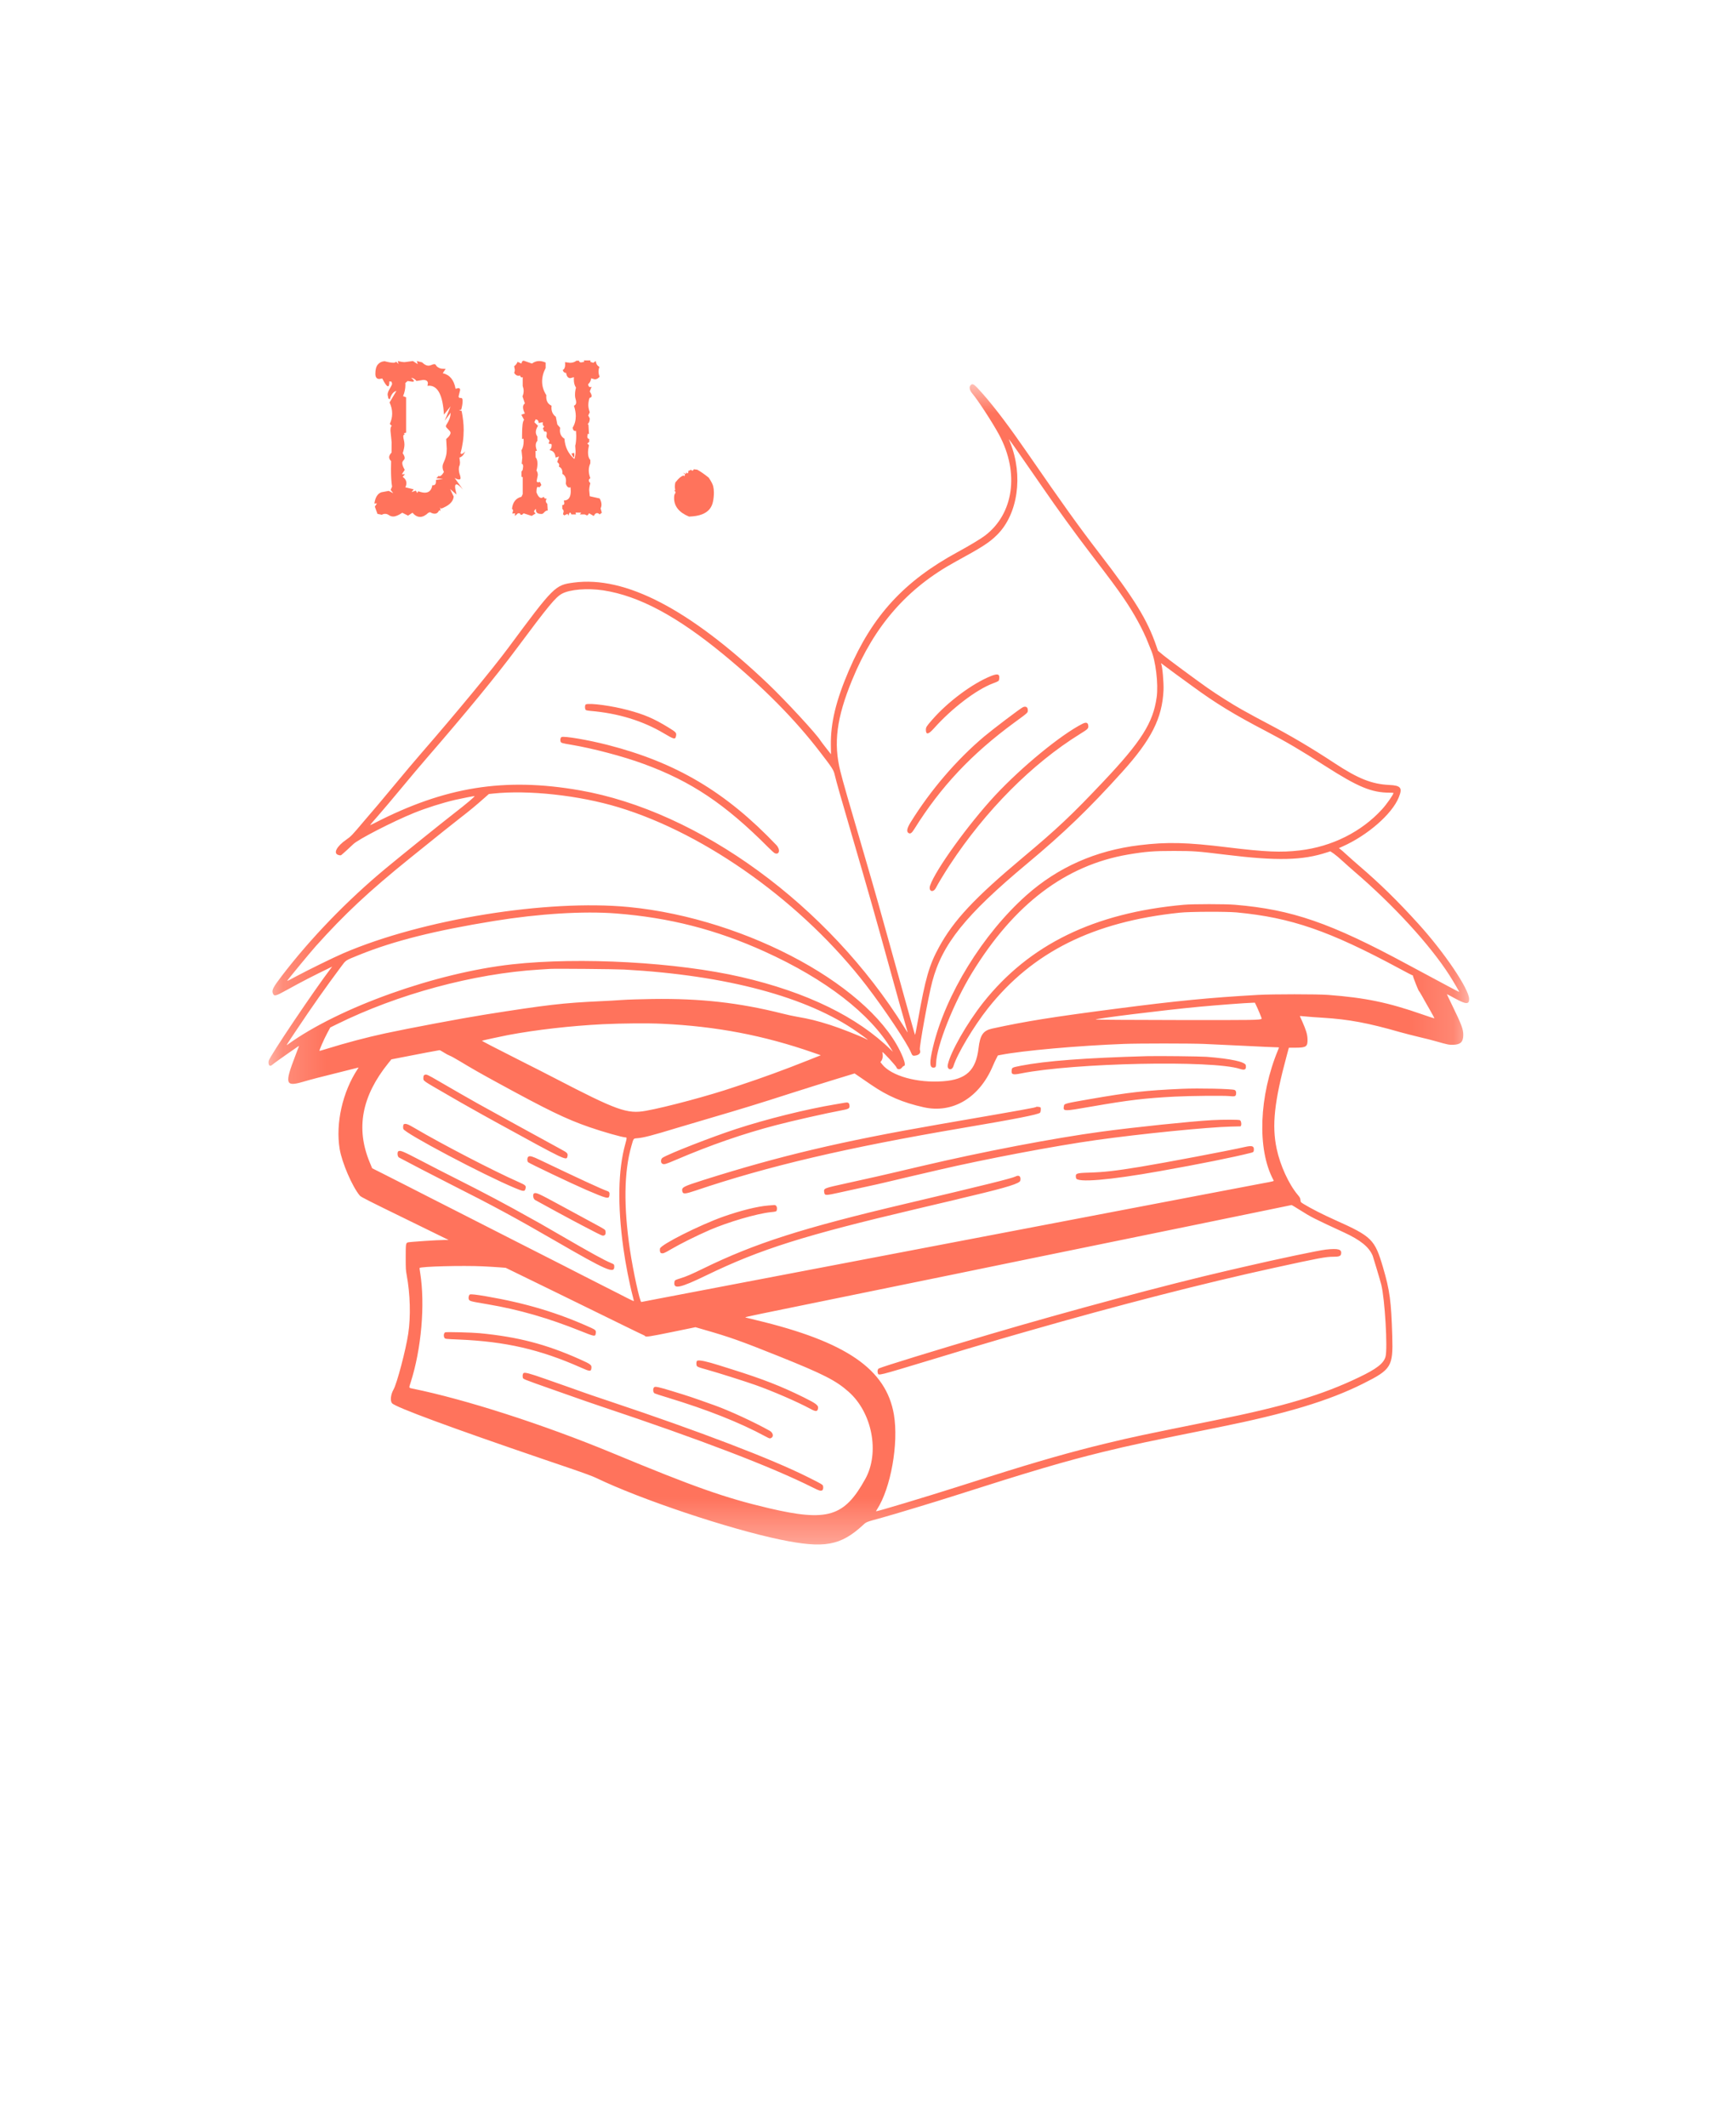 <svg width="40" height="49" viewBox="0 0 40 49" fill="none" xmlns="http://www.w3.org/2000/svg">
<mask id="mask0_138_327" style="mask-type:luminance" maskUnits="userSpaceOnUse" x="6" y="8" width="28" height="28">
<path d="M6.187 8.823H33.857V35.672H6.187V8.823Z" fill="white"/>
</mask>
<g mask="url(#mask0_138_327)">
<path fill-rule="evenodd" clip-rule="evenodd" d="M22.37 8.866C22.324 8.906 22.337 8.986 22.399 9.059C22.526 9.206 22.877 9.745 23.024 10.02C23.49 10.892 23.357 11.833 22.697 12.336C22.603 12.408 22.337 12.568 22.065 12.716C20.832 13.386 20.102 14.18 19.559 15.444C19.263 16.132 19.138 16.649 19.144 17.157L19.147 17.373L19.034 17.229C18.972 17.149 18.915 17.075 18.909 17.064C18.827 16.921 18.088 16.122 17.69 15.744C15.885 14.029 14.406 13.26 13.219 13.419C12.789 13.476 12.765 13.5 11.706 14.929C11.354 15.403 10.505 16.431 9.709 17.347C9.572 17.504 9.308 17.817 9.122 18.042C8.935 18.267 8.75 18.488 8.711 18.534C8.671 18.579 8.531 18.744 8.399 18.899C8.107 19.245 8.089 19.264 7.979 19.34C7.755 19.495 7.672 19.657 7.797 19.693C7.832 19.704 7.85 19.704 7.863 19.695C7.882 19.683 8.095 19.489 8.139 19.445C8.243 19.338 9.05 18.923 9.533 18.727C9.815 18.612 10.188 18.494 10.486 18.424C10.643 18.388 10.92 18.334 10.934 18.337C10.951 18.342 10.74 18.52 10.468 18.73C10.192 18.943 9.245 19.706 8.882 20.007C7.995 20.744 7.156 21.612 6.49 22.482C6.297 22.734 6.261 22.803 6.284 22.872C6.313 22.956 6.342 22.95 6.61 22.802C6.946 22.615 7.226 22.471 7.608 22.287L7.654 22.265L7.625 22.302C7.244 22.801 6.203 24.347 6.19 24.436C6.175 24.528 6.213 24.577 6.265 24.532C6.305 24.498 6.504 24.354 6.664 24.244C6.746 24.187 6.83 24.129 6.852 24.114C6.873 24.099 6.89 24.09 6.89 24.092C6.89 24.094 6.85 24.2 6.801 24.327C6.557 24.96 6.577 25.034 6.967 24.922C7.229 24.847 7.222 24.848 8.14 24.619L8.264 24.588L8.241 24.623C7.892 25.152 7.73 25.874 7.826 26.463C7.879 26.782 8.119 27.338 8.293 27.542C8.316 27.57 8.522 27.674 9.33 28.068L10.337 28.561H10.238C10.078 28.561 9.427 28.605 9.395 28.617C9.35 28.635 9.348 28.655 9.348 28.966C9.348 29.225 9.35 29.257 9.37 29.365C9.452 29.806 9.467 30.32 9.406 30.721C9.351 31.091 9.146 31.868 9.067 32.006C9.002 32.12 8.987 32.267 9.033 32.321C9.11 32.411 10.378 32.88 12.542 33.618C12.616 33.644 12.889 33.736 13.147 33.824C13.446 33.926 13.661 34.005 13.739 34.043C14.763 34.537 16.791 35.216 17.981 35.463C18.992 35.672 19.365 35.606 19.889 35.124C19.965 35.053 19.95 35.059 20.334 34.954C20.572 34.889 21.554 34.592 21.934 34.47C23.779 33.88 24.517 33.663 25.422 33.441C26.068 33.284 26.427 33.207 28.06 32.879C29.642 32.56 30.614 32.267 31.411 31.868C32.058 31.545 32.1 31.476 32.08 30.784C32.056 29.97 32.023 29.723 31.867 29.193C31.677 28.547 31.611 28.481 30.766 28.103C30.474 27.972 30.207 27.836 30.037 27.732C29.969 27.69 29.969 27.69 29.964 27.64C29.96 27.596 29.952 27.581 29.901 27.52C29.695 27.275 29.496 26.841 29.416 26.459C29.302 25.922 29.362 25.369 29.647 24.318L29.697 24.133L29.856 24.132C30.101 24.131 30.133 24.107 30.127 23.928C30.123 23.824 30.094 23.727 30.007 23.531L29.95 23.404L29.983 23.404C30.001 23.405 30.059 23.409 30.111 23.415C30.163 23.421 30.33 23.433 30.481 23.442C31.078 23.479 31.523 23.562 32.261 23.774C32.357 23.801 32.552 23.851 32.694 23.885C32.837 23.918 33.014 23.963 33.088 23.985C33.361 24.063 33.389 24.068 33.49 24.065C33.656 24.058 33.715 23.999 33.716 23.837C33.716 23.705 33.675 23.595 33.455 23.145C33.39 23.012 33.338 22.901 33.339 22.9C33.341 22.898 33.425 22.942 33.527 22.998C33.781 23.136 33.852 23.139 33.851 23.01C33.85 22.781 33.278 21.935 32.681 21.278C32.193 20.741 31.799 20.355 31.304 19.931C31.227 19.865 31.105 19.757 31.033 19.691C30.962 19.625 30.89 19.563 30.875 19.553L30.848 19.536L30.929 19.5C31.512 19.241 32.074 18.751 32.23 18.366C32.319 18.145 32.279 18.093 32.008 18.08C31.609 18.061 31.294 17.936 30.753 17.58C30.218 17.228 29.749 16.95 29.189 16.656C29.016 16.566 28.879 16.491 28.615 16.345C28.398 16.224 28.035 15.994 27.812 15.837C27.523 15.633 26.919 15.186 26.812 15.098L26.681 14.989L26.646 14.887C26.437 14.275 26.143 13.798 25.317 12.726C24.852 12.121 24.48 11.602 23.701 10.473C23.267 9.843 22.941 9.41 22.657 9.085C22.447 8.847 22.419 8.825 22.37 8.866ZM23.47 10.429C23.547 10.541 23.693 10.751 23.795 10.897C23.897 11.043 24.013 11.21 24.052 11.268C24.354 11.707 24.785 12.302 25.1 12.713C25.597 13.363 25.726 13.536 25.889 13.775C26.125 14.118 26.341 14.512 26.457 14.813C26.485 14.882 26.512 14.953 26.52 14.969C26.628 15.211 26.694 15.756 26.651 16.063C26.569 16.648 26.298 17.076 25.426 17.999C24.693 18.775 24.365 19.084 23.56 19.758C22.453 20.685 21.974 21.197 21.635 21.818C21.41 22.228 21.321 22.54 21.152 23.495C21.118 23.687 21.087 23.842 21.084 23.837C21.081 23.833 21.053 23.739 21.023 23.63C20.992 23.521 20.904 23.206 20.827 22.929C20.749 22.653 20.617 22.178 20.534 21.874C20.347 21.195 20.137 20.45 19.991 19.953C19.522 18.351 19.422 18.003 19.362 17.761C19.201 17.116 19.276 16.535 19.634 15.663C20.147 14.41 20.906 13.543 22.02 12.936C22.641 12.597 22.799 12.495 22.978 12.316C23.454 11.841 23.58 10.955 23.279 10.202L23.243 10.114L23.287 10.17C23.31 10.2 23.393 10.317 23.47 10.429ZM13.902 13.598C14.725 13.725 15.604 14.195 16.684 15.086C17.597 15.84 18.317 16.568 18.899 17.327C19.175 17.685 19.207 17.735 19.232 17.842C19.267 17.993 19.377 18.381 19.61 19.174C20.02 20.578 20.174 21.12 20.493 22.278C20.653 22.861 20.816 23.44 20.88 23.658C20.903 23.734 20.916 23.788 20.91 23.779C20.904 23.77 20.873 23.72 20.841 23.669C19.083 20.852 16.113 18.684 13.355 18.203C11.625 17.902 10.259 18.12 8.63 18.958C8.576 18.986 8.53 19.007 8.528 19.005C8.526 19.002 8.607 18.907 8.708 18.793C8.809 18.678 9.05 18.393 9.244 18.159C9.437 17.925 9.708 17.604 9.845 17.447C10.73 16.426 11.443 15.559 11.891 14.956C12.639 13.952 12.8 13.756 12.947 13.676C13.129 13.576 13.535 13.543 13.902 13.598ZM26.811 15.319C26.84 15.342 26.965 15.435 27.089 15.525C27.213 15.615 27.385 15.74 27.471 15.803C28.01 16.198 28.429 16.454 29.167 16.839C29.637 17.085 29.958 17.273 30.525 17.637C31.292 18.129 31.604 18.258 32.023 18.258C32.069 18.258 32.108 18.261 32.108 18.264C32.108 18.3 31.952 18.523 31.845 18.64C31.37 19.161 30.69 19.501 29.948 19.588C29.518 19.639 29.154 19.623 28.286 19.517C27.341 19.401 26.892 19.39 26.253 19.468C25.247 19.59 24.376 19.976 23.651 20.62C22.645 21.514 21.783 22.914 21.497 24.119C21.415 24.462 21.417 24.591 21.505 24.591C21.557 24.591 21.567 24.577 21.569 24.493C21.579 24.091 21.977 23.093 22.4 22.403C23.37 20.824 24.551 19.93 25.991 19.683C26.392 19.615 26.587 19.599 27.052 19.6C27.515 19.601 27.579 19.606 28.25 19.688C29.427 19.832 30.011 19.819 30.574 19.634L30.653 19.609L30.732 19.662C30.774 19.691 30.865 19.767 30.932 19.83C31 19.892 31.118 19.998 31.195 20.064C32.103 20.841 32.944 21.757 33.395 22.46C33.498 22.622 33.627 22.842 33.622 22.848C33.621 22.85 33.51 22.793 33.376 22.721C33.242 22.649 33.06 22.552 32.971 22.504C32.881 22.457 32.635 22.325 32.424 22.211C30.657 21.257 29.769 20.95 28.457 20.84C28.239 20.821 27.482 20.821 27.278 20.84C25.212 21.025 23.714 21.756 22.653 23.095C22.278 23.57 21.897 24.237 21.839 24.523C21.814 24.642 21.934 24.672 21.97 24.554C22.053 24.28 22.437 23.637 22.766 23.222C23.793 21.927 25.193 21.23 27.183 21.022C27.417 20.997 28.258 20.994 28.494 21.016C29.752 21.135 30.632 21.44 32.256 22.315C32.408 22.398 32.539 22.465 32.547 22.465C32.554 22.465 32.559 22.474 32.559 22.484C32.559 22.51 32.684 22.823 32.695 22.828C32.701 22.83 32.732 22.883 32.767 22.944C32.8 23.006 32.88 23.145 32.943 23.255C33.006 23.364 33.054 23.454 33.05 23.456C33.046 23.458 32.92 23.417 32.772 23.365C31.984 23.09 31.459 22.981 30.603 22.916C30.364 22.897 29.309 22.897 28.986 22.916C27.874 22.979 27.122 23.052 25.729 23.233C24.229 23.428 23.642 23.522 22.86 23.692C22.654 23.737 22.583 23.839 22.547 24.144C22.487 24.655 22.261 24.866 21.731 24.905C21.137 24.95 20.54 24.784 20.326 24.515L20.286 24.464L20.305 24.439C20.334 24.401 20.348 24.331 20.337 24.277C20.332 24.253 20.329 24.232 20.332 24.232C20.353 24.232 20.647 24.553 20.655 24.584C20.669 24.639 20.742 24.643 20.781 24.591C20.797 24.57 20.817 24.553 20.825 24.553C20.861 24.553 20.855 24.481 20.807 24.361C20.169 22.768 17.238 21.159 14.489 20.892C12.604 20.71 9.728 21.175 7.911 21.957C7.69 22.052 7.101 22.34 6.824 22.489C6.711 22.551 6.617 22.598 6.615 22.596C6.609 22.589 7.137 21.95 7.274 21.796C7.939 21.054 8.503 20.527 9.452 19.762C10.177 19.177 10.386 19.01 10.607 18.838C10.843 18.655 10.951 18.565 11.171 18.371L11.264 18.289L11.356 18.279C12.172 18.191 13.339 18.318 14.253 18.595C16.285 19.211 18.512 20.813 19.965 22.704C20.387 23.254 20.913 24.042 20.992 24.246C21.021 24.318 21.036 24.327 21.11 24.31C21.189 24.292 21.221 24.242 21.195 24.181C21.175 24.135 21.389 22.959 21.479 22.616C21.708 21.746 22.245 21.078 23.662 19.896C24.517 19.183 25.087 18.634 25.855 17.783C26.53 17.036 26.779 16.543 26.809 15.899C26.817 15.724 26.783 15.344 26.754 15.287C26.744 15.268 26.759 15.276 26.811 15.319ZM22.827 15.574C22.401 15.747 21.843 16.162 21.484 16.573C21.344 16.733 21.333 16.751 21.334 16.813C21.335 16.93 21.394 16.918 21.519 16.777C21.929 16.317 22.492 15.887 22.878 15.741C23.012 15.69 23.016 15.687 23.022 15.646C23.041 15.524 22.993 15.507 22.827 15.574ZM13.502 16.223C13.472 16.232 13.472 16.337 13.502 16.357C13.511 16.362 13.558 16.371 13.608 16.375C14.24 16.428 14.81 16.602 15.296 16.891C15.531 17.031 15.56 17.038 15.576 16.955C15.592 16.878 15.581 16.866 15.391 16.75C15.064 16.55 14.848 16.457 14.466 16.355C14.11 16.259 13.604 16.189 13.502 16.223ZM23.57 16.289C23.513 16.314 22.877 16.796 22.675 16.966C22.044 17.497 21.439 18.202 20.983 18.939C20.898 19.076 20.882 19.154 20.933 19.187C20.974 19.214 21.009 19.19 21.067 19.096C21.674 18.122 22.39 17.361 23.382 16.636C23.697 16.405 23.682 16.419 23.682 16.354C23.682 16.287 23.634 16.26 23.57 16.289ZM24.942 16.671C24.449 16.92 23.549 17.657 22.93 18.32C22.32 18.976 21.555 20.034 21.432 20.395C21.385 20.532 21.503 20.575 21.568 20.445C21.608 20.363 21.767 20.102 21.883 19.925C22.708 18.669 23.783 17.588 24.887 16.905C25.075 16.789 25.085 16.778 25.074 16.703C25.064 16.642 25.022 16.631 24.942 16.671ZM12.938 16.977C12.915 16.989 12.903 17.039 12.916 17.079C12.926 17.112 12.944 17.118 13.161 17.154C13.666 17.239 14.352 17.42 14.827 17.594C15.924 17.995 16.707 18.519 17.699 19.515C17.768 19.584 17.836 19.645 17.851 19.652C17.96 19.698 17.986 19.567 17.888 19.464C16.723 18.241 15.583 17.565 14.005 17.159C13.558 17.044 12.996 16.948 12.938 16.977ZM14.195 21.04C15.432 21.137 16.502 21.412 17.62 21.918C19.026 22.556 20.053 23.349 20.544 24.177L20.574 24.226L20.53 24.184C19.76 23.424 18.587 22.852 17.079 22.504C15.603 22.163 13.365 22.039 11.801 22.212C10.046 22.406 7.817 23.201 6.633 24.056C6.586 24.091 6.582 24.098 6.817 23.746C7.203 23.168 7.505 22.74 7.865 22.258C7.975 22.111 7.949 22.127 8.282 21.992C9.075 21.672 10.02 21.434 11.385 21.213C12.419 21.045 13.447 20.982 14.195 21.04ZM14.38 22.332C16.735 22.462 18.604 22.962 19.752 23.769C19.984 23.932 20.038 23.975 19.957 23.933C19.829 23.866 19.351 23.678 19.129 23.608C18.816 23.509 18.649 23.468 18.369 23.42C18.285 23.406 18.128 23.372 18.02 23.344C17.029 23.095 16.14 22.995 15.04 23.01C14.774 23.014 14.455 23.024 14.331 23.033C14.207 23.042 13.985 23.055 13.838 23.061C12.977 23.101 12.604 23.143 11.168 23.371C10.662 23.451 9.404 23.687 8.874 23.802C8.436 23.897 7.975 24.019 7.518 24.161C7.434 24.188 7.363 24.207 7.361 24.204C7.353 24.194 7.462 23.942 7.534 23.808L7.61 23.666L7.754 23.595C9.164 22.898 10.908 22.426 12.424 22.333C12.529 22.327 12.64 22.32 12.673 22.317C12.8 22.309 14.18 22.321 14.38 22.332ZM28.937 23.142C28.981 23.229 29.076 23.458 29.07 23.464C29.045 23.496 28.922 23.498 27.116 23.495C26.107 23.494 25.267 23.488 25.25 23.484C25.189 23.467 26.82 23.265 27.635 23.189C28.051 23.15 28.716 23.1 28.86 23.097L28.914 23.095L28.937 23.142ZM15.261 23.581C16.507 23.64 17.597 23.848 18.74 24.246L18.912 24.306L18.618 24.423C18.062 24.644 17.577 24.821 17.064 24.991C17.017 25.006 16.952 25.028 16.919 25.039C16.368 25.228 15.35 25.502 14.88 25.586C14.45 25.663 14.217 25.579 12.763 24.824C12.626 24.752 12.283 24.578 11.999 24.435C11.367 24.116 11.095 23.975 11.106 23.971C11.13 23.962 11.577 23.865 11.706 23.841C12.361 23.718 13.146 23.629 13.892 23.591C14.326 23.57 14.938 23.565 15.261 23.581ZM27.735 24.045C27.896 24.051 28.319 24.071 28.674 24.089C29.029 24.107 29.354 24.122 29.395 24.122C29.436 24.122 29.47 24.124 29.47 24.127C29.47 24.131 29.462 24.152 29.452 24.175C29.008 25.239 28.962 26.472 29.34 27.177C29.357 27.209 29.382 27.202 29.054 27.263C28.902 27.291 28.26 27.413 27.626 27.535C26.992 27.656 26.134 27.82 25.72 27.899C25.305 27.978 24.278 28.174 23.438 28.335C21.702 28.666 20.43 28.91 19.589 29.07C19.271 29.131 18.712 29.237 18.347 29.307C17.501 29.469 15.655 29.821 15.167 29.914C14.96 29.953 14.785 29.987 14.777 29.989C14.745 29.998 14.589 29.282 14.516 28.795C14.367 27.793 14.377 26.993 14.548 26.397C14.601 26.212 14.59 26.224 14.694 26.216C14.824 26.206 15.038 26.151 15.591 25.982C15.743 25.936 16.105 25.829 16.395 25.744C17.088 25.541 17.518 25.409 18.228 25.18C18.549 25.077 19.01 24.933 19.252 24.859L19.691 24.725L19.821 24.814C19.892 24.863 20.004 24.939 20.068 24.983C20.45 25.246 20.8 25.396 21.283 25.504C21.95 25.653 22.565 25.287 22.875 24.556C22.9 24.496 22.937 24.417 22.957 24.38L22.992 24.311L23.052 24.299C23.554 24.2 24.844 24.085 25.9 24.045C26.237 24.032 27.404 24.032 27.735 24.045ZM10.226 24.242C10.272 24.272 10.333 24.305 10.361 24.315C10.389 24.324 10.495 24.383 10.596 24.444C10.861 24.604 11.065 24.721 11.408 24.908C12.622 25.572 13.039 25.775 13.586 25.964C13.888 26.069 14.344 26.198 14.412 26.198C14.447 26.198 14.446 26.211 14.408 26.349C14.241 26.948 14.226 27.759 14.363 28.749C14.414 29.113 14.503 29.57 14.581 29.862C14.596 29.919 14.606 29.967 14.604 29.97C14.602 29.972 14.532 29.939 14.447 29.896C14.363 29.853 14.262 29.801 14.222 29.781C14.182 29.761 14.028 29.683 13.879 29.607C13.73 29.531 13.498 29.413 13.364 29.345C13.23 29.277 13.059 29.19 12.985 29.151C12.91 29.113 12.397 28.852 11.846 28.572C11.294 28.291 10.807 28.043 10.762 28.02C10.68 27.977 10.343 27.806 10.251 27.76C10.224 27.746 10.079 27.673 9.93 27.597C9.782 27.521 9.527 27.392 9.366 27.309C9.204 27.227 8.96 27.103 8.824 27.034L8.575 26.909L8.516 26.766C8.196 25.988 8.335 25.248 8.946 24.49L9.018 24.401L9.253 24.355C9.591 24.288 10.109 24.19 10.127 24.189C10.135 24.188 10.18 24.213 10.226 24.242ZM26.424 24.327C25.001 24.367 24.095 24.436 23.524 24.547C23.328 24.586 23.319 24.59 23.312 24.64C23.297 24.752 23.328 24.764 23.524 24.725C24.749 24.481 27.938 24.415 28.568 24.62C28.683 24.658 28.72 24.635 28.705 24.537C28.693 24.458 28.356 24.385 27.802 24.342C27.656 24.331 26.681 24.32 26.424 24.327ZM9.782 24.759C9.761 24.768 9.755 24.786 9.755 24.832C9.754 24.899 9.732 24.883 10.297 25.209C10.586 25.376 10.637 25.406 10.798 25.496C11.059 25.644 11.153 25.695 11.435 25.851C13.049 26.737 13.054 26.74 13.075 26.635C13.089 26.569 13.073 26.551 12.939 26.479C12.702 26.351 11.216 25.535 11.015 25.422C10.839 25.324 10.363 25.051 10.134 24.917C9.844 24.748 9.825 24.739 9.782 24.759ZM27.238 25.079C26.399 25.116 26.026 25.157 25.092 25.32C24.545 25.415 24.523 25.421 24.515 25.469C24.493 25.603 24.487 25.603 25.155 25.487C25.999 25.34 26.377 25.295 27.062 25.259C27.411 25.241 28.184 25.233 28.316 25.246C28.447 25.259 28.471 25.254 28.48 25.206C28.489 25.153 28.477 25.118 28.445 25.105C28.38 25.079 27.615 25.062 27.238 25.079ZM19.467 25.399C19.455 25.401 19.355 25.418 19.246 25.437C18.577 25.548 17.661 25.776 16.957 26.006C16.395 26.19 15.416 26.572 15.268 26.666C15.221 26.695 15.218 26.785 15.263 26.806C15.305 26.826 15.338 26.816 15.579 26.713C16.374 26.373 17.122 26.114 17.881 25.916C18.262 25.816 19.055 25.637 19.372 25.579C19.565 25.544 19.584 25.532 19.572 25.451C19.564 25.399 19.536 25.386 19.467 25.399ZM23.875 25.496C23.863 25.512 23.661 25.548 21.631 25.899C19.388 26.288 17.974 26.622 16.205 27.181C15.737 27.33 15.702 27.348 15.721 27.44C15.735 27.507 15.784 27.505 16.024 27.424C17.692 26.86 19.509 26.434 22.173 25.982C23.402 25.774 23.915 25.673 23.964 25.63C23.981 25.614 23.988 25.524 23.974 25.507C23.965 25.496 23.882 25.487 23.875 25.496ZM27.924 25.801C27.43 25.829 26.151 25.962 25.381 26.066C24.279 26.215 22.65 26.526 21.247 26.856C21.13 26.883 20.984 26.917 20.922 26.932C20.86 26.946 20.736 26.976 20.646 26.997C20.449 27.045 20.033 27.138 19.494 27.257C18.962 27.374 18.977 27.367 18.993 27.473C19.004 27.539 19.03 27.538 19.35 27.467C19.487 27.436 19.714 27.387 19.856 27.356C20.135 27.297 20.292 27.261 20.606 27.186C20.871 27.122 21.196 27.047 21.383 27.004C21.465 26.985 21.572 26.96 21.622 26.948C22.695 26.698 24.302 26.393 25.263 26.259C26.277 26.116 27.839 25.961 28.367 25.949C28.474 25.947 28.568 25.945 28.576 25.944C28.613 25.944 28.607 25.823 28.57 25.802C28.544 25.787 28.18 25.787 27.924 25.801ZM9.305 25.895C9.289 25.904 9.282 25.967 9.293 26.003C9.323 26.101 11.133 27.059 11.86 27.362C12.055 27.444 12.087 27.448 12.104 27.392C12.13 27.312 12.118 27.301 11.947 27.225C11.37 26.97 10.176 26.351 9.553 25.983C9.395 25.89 9.349 25.874 9.305 25.895ZM28.683 26.419C28.304 26.505 26.858 26.779 26.271 26.876C25.688 26.971 25.445 26.999 25.078 27.01C24.792 27.019 24.774 27.027 24.794 27.136C24.813 27.245 25.556 27.184 26.727 26.975C27.649 26.811 28.424 26.655 28.834 26.551C28.883 26.538 28.891 26.527 28.891 26.47C28.891 26.395 28.842 26.382 28.683 26.419ZM9.184 26.514C9.147 26.527 9.154 26.64 9.193 26.661C9.308 26.725 10.057 27.114 10.387 27.28C11.366 27.774 11.872 28.047 12.817 28.594C13.97 29.261 14.154 29.342 14.154 29.179C14.154 29.125 14.149 29.12 14.078 29.091C13.933 29.033 13.613 28.857 12.903 28.445C12.655 28.301 12.443 28.179 12.433 28.174C12.423 28.169 12.33 28.117 12.225 28.059C11.716 27.771 11.155 27.473 10.518 27.153C10.304 27.046 9.938 26.858 9.705 26.736C9.289 26.519 9.234 26.496 9.184 26.514ZM12.179 26.639C12.146 26.656 12.14 26.741 12.169 26.77C12.198 26.798 13.179 27.265 13.51 27.408C13.981 27.61 14.028 27.622 14.041 27.539C14.051 27.473 14.04 27.45 13.993 27.434C13.868 27.392 13.345 27.15 12.433 26.714C12.27 26.636 12.215 26.62 12.179 26.639ZM23.398 27.099C23.319 27.14 22.689 27.297 20.881 27.723C18.482 28.288 17.397 28.635 16.192 29.224C15.927 29.353 15.823 29.398 15.69 29.44C15.552 29.483 15.548 29.486 15.541 29.523C15.509 29.704 15.661 29.673 16.282 29.372C17.52 28.773 18.528 28.455 21.13 27.843C21.286 27.806 21.433 27.772 21.455 27.766C21.477 27.76 21.603 27.73 21.735 27.7C21.867 27.669 21.993 27.639 22.015 27.634C22.037 27.627 22.215 27.585 22.408 27.539C23.217 27.346 23.499 27.258 23.51 27.192C23.528 27.096 23.48 27.055 23.398 27.099ZM12.31 27.485C12.268 27.501 12.281 27.611 12.328 27.639C12.425 27.695 13.222 28.127 13.405 28.221C13.521 28.282 13.673 28.36 13.742 28.396C13.812 28.432 13.877 28.461 13.887 28.461C13.943 28.461 13.962 28.431 13.951 28.358C13.945 28.322 13.941 28.319 13.713 28.196C13.586 28.128 13.239 27.94 12.944 27.779C12.412 27.49 12.362 27.467 12.31 27.485ZM17.705 27.767C17.455 27.786 17.065 27.883 16.665 28.024C16.117 28.219 15.223 28.669 15.207 28.759C15.198 28.809 15.209 28.855 15.232 28.863C15.276 28.878 15.306 28.866 15.459 28.776C15.674 28.65 16.042 28.466 16.35 28.332C16.775 28.148 17.435 27.954 17.761 27.92C17.886 27.908 17.892 27.905 17.899 27.869C17.913 27.803 17.886 27.753 17.839 27.756C17.828 27.758 17.767 27.762 17.705 27.767ZM29.942 27.865C30.218 28.039 30.26 28.06 30.965 28.386C31.35 28.564 31.544 28.722 31.629 28.925C31.643 28.961 31.804 29.5 31.826 29.588C31.909 29.917 31.977 31.067 31.924 31.251C31.881 31.404 31.72 31.529 31.317 31.722C30.467 32.131 29.595 32.392 28.001 32.713C26.277 33.061 26.115 33.095 25.494 33.245C24.701 33.435 23.899 33.664 22.81 34.009C22.723 34.037 22.583 34.082 22.499 34.108C22.414 34.135 22.209 34.2 22.042 34.253C21.299 34.489 20.228 34.811 20.185 34.811C20.182 34.811 20.192 34.792 20.207 34.769C20.526 34.276 20.709 33.248 20.597 32.583C20.419 31.536 19.498 30.904 17.425 30.407C17.323 30.382 17.222 30.358 17.2 30.352C17.144 30.339 17.072 30.355 18.207 30.123C19.199 29.921 20.317 29.692 21.93 29.362C22.387 29.268 23.175 29.107 23.682 29.002C24.189 28.899 24.941 28.745 25.354 28.66C25.766 28.576 26.677 28.389 27.378 28.246C28.078 28.102 28.9 27.934 29.203 27.871C29.506 27.808 29.757 27.756 29.761 27.756C29.765 27.756 29.846 27.804 29.942 27.865ZM30.551 28.782C30.384 28.8 29.424 29.002 28.634 29.186C28.489 29.219 28.317 29.259 28.25 29.275C26.89 29.589 24.612 30.2 22.81 30.732C21.527 31.111 20.348 31.474 20.25 31.52C20.224 31.532 20.212 31.581 20.225 31.623C20.246 31.689 20.184 31.704 21.487 31.311C21.845 31.202 22.198 31.096 22.273 31.073C22.347 31.051 22.492 31.008 22.594 30.978C22.852 30.901 23.202 30.798 23.382 30.747C23.465 30.723 23.603 30.683 23.689 30.659C25.779 30.059 27.734 29.557 29.361 29.202C30.398 28.975 30.548 28.947 30.726 28.947C30.852 28.947 30.892 28.933 30.901 28.881C30.92 28.775 30.836 28.751 30.551 28.782ZM11.127 29.168C11.259 29.174 11.431 29.185 11.509 29.191L11.652 29.202L12.802 29.763C13.434 30.073 14.146 30.421 14.385 30.538C14.623 30.655 14.827 30.753 14.837 30.756C14.847 30.759 14.857 30.766 14.86 30.772C14.876 30.801 14.96 30.788 15.48 30.682L16.025 30.57L16.221 30.627C16.811 30.796 17.06 30.884 17.936 31.235C18.973 31.651 19.259 31.796 19.553 32.057C20.097 32.537 20.273 33.457 19.939 34.063C19.455 34.939 19.069 35.056 17.715 34.739C16.704 34.501 16.001 34.253 14.11 33.468C12.527 32.812 10.719 32.23 9.499 31.983C9.418 31.966 9.42 31.974 9.461 31.846C9.709 31.075 9.798 30.053 9.682 29.32C9.672 29.259 9.665 29.207 9.667 29.206C9.695 29.171 10.655 29.146 11.127 29.168ZM10.828 29.816C10.805 29.824 10.789 29.882 10.799 29.918C10.814 29.97 10.818 29.971 11.232 30.041C11.958 30.164 12.637 30.36 13.384 30.66C13.689 30.783 13.714 30.788 13.725 30.725C13.739 30.649 13.728 30.634 13.628 30.588C12.861 30.239 12.12 30.016 11.2 29.858C10.975 29.819 10.855 29.806 10.828 29.816ZM10.259 30.688C10.226 30.701 10.215 30.775 10.241 30.815C10.258 30.84 10.26 30.841 10.569 30.854C11.647 30.899 12.442 31.082 13.385 31.5C13.586 31.59 13.615 31.593 13.625 31.526C13.639 31.439 13.621 31.425 13.347 31.303C12.577 30.96 11.929 30.792 11.051 30.708C10.877 30.691 10.289 30.676 10.259 30.688ZM16.069 31.34C16.05 31.346 16.04 31.389 16.048 31.437C16.055 31.48 16.066 31.486 16.291 31.549C16.54 31.618 17.153 31.812 17.408 31.902C17.799 32.04 18.372 32.288 18.67 32.449C18.794 32.517 18.832 32.517 18.847 32.45C18.865 32.372 18.818 32.334 18.517 32.185C18.002 31.93 17.577 31.764 16.869 31.542C16.75 31.505 16.614 31.462 16.567 31.447C16.289 31.359 16.121 31.323 16.069 31.34ZM12.062 31.628C12.046 31.641 12.038 31.683 12.045 31.72C12.054 31.768 11.998 31.746 12.786 32.024C13.509 32.279 13.615 32.316 13.852 32.395C16.141 33.159 17.785 33.789 18.731 34.264C18.871 34.334 18.899 34.343 18.94 34.33C18.963 34.322 18.974 34.278 18.965 34.232C18.958 34.196 18.943 34.187 18.613 34.022C17.782 33.605 16.11 32.966 14.069 32.284C13.68 32.154 13.534 32.104 13.432 32.067C13.374 32.047 13.234 31.997 13.12 31.956C13.006 31.916 12.749 31.826 12.551 31.756C12.204 31.634 12.089 31.604 12.062 31.628ZM15.075 31.951C15.039 31.978 15.044 32.073 15.083 32.094C15.097 32.102 15.229 32.145 15.376 32.189C16.307 32.472 17.042 32.764 17.64 33.087C17.732 33.137 17.739 33.138 17.772 33.12C17.832 33.087 17.812 32.998 17.734 32.955C17.381 32.757 16.807 32.492 16.472 32.372C15.9 32.168 15.892 32.166 15.478 32.039C15.179 31.948 15.1 31.931 15.075 31.951Z" fill="#FF735C"/>
</g>
<path d="M9.324 8.341L9.514 8.316L9.626 8.388L9.604 8.316L9.727 8.347C9.778 8.398 9.826 8.423 9.871 8.423C9.893 8.423 9.917 8.417 9.942 8.406C9.968 8.394 9.989 8.388 10.006 8.388C10.023 8.388 10.035 8.394 10.041 8.406C10.047 8.417 10.057 8.43 10.069 8.443C10.082 8.455 10.102 8.467 10.129 8.48C10.156 8.491 10.198 8.496 10.256 8.496H10.269L10.201 8.596C10.362 8.632 10.461 8.751 10.497 8.955L10.561 8.939C10.588 8.939 10.602 8.954 10.602 8.984L10.567 9.129C10.567 9.153 10.579 9.166 10.602 9.166H10.624C10.647 9.166 10.659 9.188 10.659 9.233C10.659 9.293 10.648 9.361 10.627 9.437L10.577 9.445L10.637 9.466C10.668 9.623 10.684 9.767 10.684 9.899C10.684 10.089 10.659 10.268 10.611 10.436C10.615 10.449 10.623 10.456 10.634 10.456C10.655 10.456 10.684 10.436 10.721 10.395C10.685 10.478 10.64 10.526 10.586 10.54L10.599 10.648C10.599 10.682 10.595 10.709 10.586 10.728C10.577 10.745 10.572 10.77 10.572 10.801C10.572 10.852 10.582 10.903 10.602 10.954L10.612 11.007C10.612 11.032 10.601 11.044 10.579 11.044C10.549 11.044 10.514 11.032 10.474 11.007L10.667 11.275C10.598 11.196 10.548 11.156 10.517 11.156C10.496 11.156 10.486 11.176 10.486 11.213C10.486 11.241 10.497 11.3 10.519 11.391L10.371 11.264L10.454 11.438C10.442 11.558 10.343 11.651 10.157 11.718L10.141 11.679L10.147 11.771L10.119 11.752C10.096 11.806 10.061 11.832 10.016 11.832C9.984 11.832 9.949 11.821 9.909 11.797L9.871 11.81C9.805 11.873 9.741 11.906 9.679 11.906C9.617 11.906 9.558 11.873 9.504 11.81L9.402 11.877L9.269 11.81C9.184 11.868 9.115 11.897 9.061 11.897C9.026 11.897 8.994 11.887 8.964 11.867C8.935 11.846 8.906 11.836 8.876 11.836C8.844 11.836 8.819 11.843 8.799 11.857L8.697 11.836L8.637 11.669L8.686 11.595L8.626 11.597C8.648 11.453 8.702 11.367 8.789 11.338L8.957 11.307L9.061 11.361L9.001 11.283L9.034 11.209C9.017 11.106 9.009 10.97 9.009 10.801L9.012 10.621C8.981 10.593 8.966 10.562 8.966 10.53C8.966 10.498 8.984 10.464 9.022 10.425L9.024 10.189L8.997 9.919C8.997 9.849 9.008 9.813 9.031 9.813L8.982 9.764C9.018 9.685 9.036 9.606 9.036 9.525C9.036 9.439 9.016 9.355 8.976 9.27L9.134 9.004C9.064 9.021 9.013 9.086 8.982 9.198L8.949 9.178L8.931 9.092C8.931 9.069 8.936 9.045 8.946 9.021C8.957 8.996 8.969 8.973 8.982 8.951C8.996 8.928 9.007 8.907 9.017 8.888C9.028 8.868 9.034 8.851 9.034 8.837L9.022 8.792L8.971 8.784C8.971 8.86 8.961 8.898 8.941 8.898C8.913 8.898 8.868 8.838 8.807 8.717L8.741 8.729C8.679 8.729 8.649 8.689 8.649 8.608C8.649 8.514 8.667 8.444 8.704 8.398C8.742 8.351 8.794 8.325 8.861 8.32C8.952 8.344 9.019 8.355 9.062 8.355C9.101 8.355 9.121 8.346 9.121 8.327L9.182 8.382L9.166 8.316C9.23 8.333 9.283 8.341 9.324 8.341ZM9.472 8.702C9.516 8.738 9.537 8.762 9.537 8.776C9.537 8.787 9.525 8.792 9.501 8.792L9.391 8.776L9.339 8.823L9.341 8.864C9.341 8.953 9.323 9.041 9.287 9.125L9.357 9.151V9.964L9.304 9.984L9.329 10.015L9.317 10.013C9.301 10.013 9.292 10.026 9.292 10.052C9.292 10.074 9.297 10.102 9.306 10.136C9.314 10.17 9.319 10.204 9.319 10.24C9.319 10.29 9.306 10.357 9.279 10.44C9.309 10.484 9.324 10.519 9.324 10.548C9.324 10.56 9.321 10.571 9.316 10.581C9.31 10.589 9.303 10.597 9.296 10.605C9.289 10.612 9.283 10.621 9.277 10.632C9.272 10.641 9.269 10.653 9.269 10.666C9.269 10.706 9.288 10.758 9.326 10.822L9.259 10.924L9.331 10.921L9.279 10.983C9.336 11.024 9.364 11.073 9.364 11.13C9.364 11.16 9.356 11.191 9.339 11.224L9.532 11.271L9.484 11.334L9.582 11.301L9.612 11.356L9.636 11.316C9.703 11.338 9.754 11.348 9.787 11.348C9.886 11.348 9.944 11.29 9.962 11.175L9.981 11.177C10.024 11.177 10.046 11.146 10.046 11.083L10.044 11.054L10.209 11.03L10.054 11.015L10.106 10.962L10.126 10.969C10.156 10.969 10.19 10.936 10.229 10.87C10.208 10.834 10.197 10.794 10.197 10.75C10.197 10.726 10.202 10.703 10.211 10.681C10.221 10.658 10.232 10.632 10.244 10.603C10.256 10.574 10.267 10.54 10.277 10.499C10.288 10.457 10.294 10.402 10.294 10.336L10.281 10.113C10.347 10.056 10.381 10.008 10.381 9.968C10.381 9.955 10.374 9.941 10.362 9.927C10.351 9.914 10.339 9.901 10.326 9.888C10.313 9.875 10.302 9.863 10.291 9.852C10.28 9.839 10.274 9.828 10.274 9.817C10.274 9.806 10.279 9.793 10.289 9.778C10.3 9.762 10.312 9.742 10.324 9.719C10.337 9.696 10.35 9.667 10.362 9.633C10.374 9.598 10.382 9.556 10.384 9.507L10.247 9.69L10.382 9.36L10.229 9.55C10.203 9.106 10.089 8.884 9.887 8.884L9.849 8.888L9.859 8.831C9.859 8.778 9.823 8.751 9.751 8.751L9.596 8.776C9.564 8.732 9.523 8.708 9.472 8.702Z" fill="#FF735C"/>
<path d="M11.804 11.83L11.821 11.765C11.821 11.743 11.813 11.729 11.797 11.722C11.813 11.567 11.886 11.474 12.016 11.442L12.044 11.381V10.989L12.016 10.983V10.862L12.044 10.823L12.054 10.746C12.054 10.704 12.043 10.683 12.021 10.683L12.034 10.54L12.016 10.372C12.049 10.317 12.066 10.245 12.066 10.158L12.064 10.105L12.029 10.111V10.021C12.029 9.814 12.044 9.698 12.076 9.672L12.012 9.552L12.094 9.523C12.065 9.467 12.051 9.419 12.051 9.378C12.051 9.343 12.065 9.314 12.094 9.292L12.039 9.129C12.056 9.09 12.066 9.048 12.066 9.004C12.066 8.968 12.058 8.93 12.044 8.89V8.688L12.022 8.694C12.003 8.694 11.991 8.679 11.984 8.649L11.946 8.655C11.906 8.655 11.874 8.633 11.847 8.588C11.857 8.567 11.862 8.544 11.862 8.516L11.847 8.435C11.879 8.413 11.906 8.38 11.926 8.335L12.016 8.374C12.021 8.33 12.038 8.308 12.067 8.308L12.257 8.374C12.307 8.336 12.363 8.316 12.424 8.316C12.472 8.316 12.521 8.328 12.572 8.351V8.478C12.518 8.58 12.491 8.683 12.491 8.788C12.491 8.896 12.523 9.001 12.589 9.104L12.586 9.139C12.586 9.24 12.627 9.309 12.709 9.345L12.706 9.39C12.706 9.48 12.739 9.55 12.807 9.599L12.842 9.778L12.906 9.852L12.901 9.913C12.901 9.999 12.936 10.063 13.006 10.105C13.017 10.294 13.093 10.45 13.234 10.572C13.253 10.519 13.262 10.46 13.262 10.393L13.254 10.268C13.269 10.213 13.277 10.136 13.277 10.037L13.272 9.925L13.254 9.927C13.222 9.927 13.201 9.902 13.194 9.852C13.243 9.773 13.267 9.684 13.267 9.584C13.267 9.512 13.253 9.433 13.224 9.345C13.258 9.332 13.276 9.306 13.276 9.266C13.276 9.243 13.271 9.218 13.262 9.19C13.253 9.163 13.249 9.133 13.249 9.098C13.249 9.036 13.257 8.979 13.272 8.929C13.239 8.88 13.222 8.818 13.222 8.741L13.224 8.688L13.142 8.71C13.089 8.71 13.056 8.67 13.044 8.588H13.036C13.003 8.588 12.98 8.566 12.966 8.523C13.003 8.504 13.022 8.463 13.022 8.4L13.019 8.341L13.131 8.357C13.191 8.357 13.241 8.341 13.282 8.308H13.342C13.343 8.334 13.359 8.347 13.391 8.347L13.462 8.335L13.451 8.302H13.606L13.602 8.335L13.671 8.357L13.729 8.314C13.733 8.379 13.761 8.424 13.812 8.451C13.798 8.487 13.791 8.522 13.791 8.557C13.791 8.597 13.799 8.636 13.817 8.676C13.784 8.717 13.746 8.737 13.704 8.737L13.621 8.714C13.616 8.767 13.593 8.812 13.551 8.851C13.557 8.895 13.574 8.917 13.602 8.917L13.631 8.908L13.589 9.017C13.618 9.062 13.632 9.096 13.632 9.119C13.632 9.145 13.616 9.16 13.584 9.164C13.565 9.221 13.556 9.277 13.556 9.331C13.556 9.375 13.566 9.43 13.589 9.496L13.554 9.57L13.589 9.637C13.589 9.7 13.573 9.742 13.542 9.764L13.559 9.786L13.571 9.999L13.542 9.991L13.532 10.054C13.532 10.089 13.547 10.108 13.577 10.111V10.178L13.532 10.215L13.571 10.254C13.556 10.319 13.549 10.376 13.549 10.425C13.549 10.502 13.566 10.558 13.602 10.595V10.672C13.578 10.723 13.566 10.777 13.566 10.834C13.566 10.892 13.578 10.952 13.602 11.013C13.579 11.029 13.567 11.046 13.567 11.066C13.567 11.086 13.579 11.106 13.602 11.128C13.584 11.192 13.576 11.246 13.576 11.289L13.589 11.43L13.817 11.481C13.845 11.531 13.859 11.579 13.859 11.624C13.859 11.654 13.852 11.683 13.839 11.71L13.867 11.81L13.817 11.848C13.796 11.828 13.776 11.818 13.756 11.818C13.728 11.818 13.703 11.84 13.681 11.885L13.571 11.822C13.557 11.855 13.541 11.871 13.522 11.871L13.472 11.848H13.362L13.391 11.806H13.261L13.272 11.848H13.164C13.155 11.82 13.145 11.806 13.134 11.806C13.123 11.806 13.111 11.83 13.101 11.877L13.076 11.836L13.002 11.871L12.972 11.844L12.987 11.783C12.987 11.756 12.976 11.736 12.956 11.722V11.632H12.966C12.99 11.632 13.002 11.618 13.002 11.589L12.992 11.528C13.098 11.528 13.151 11.456 13.151 11.312L13.146 11.224L13.119 11.23C13.083 11.23 13.056 11.2 13.036 11.14L13.042 11.075C13.042 11 13.013 10.946 12.956 10.913L12.959 10.887C12.959 10.817 12.931 10.771 12.877 10.748L12.886 10.713C12.886 10.688 12.87 10.664 12.839 10.642L12.879 10.515L12.802 10.54C12.792 10.435 12.744 10.378 12.659 10.368C12.693 10.345 12.711 10.309 12.711 10.26L12.709 10.231L12.639 10.215L12.659 10.162C12.659 10.151 12.655 10.142 12.647 10.133C12.641 10.125 12.633 10.118 12.624 10.111C12.616 10.103 12.608 10.094 12.601 10.084C12.594 10.074 12.591 10.061 12.591 10.046L12.599 9.98C12.599 9.953 12.586 9.939 12.562 9.939L12.541 9.942L12.509 9.866L12.541 9.825C12.516 9.808 12.504 9.785 12.504 9.758L12.509 9.725L12.411 9.743C12.411 9.692 12.388 9.664 12.342 9.66L12.312 9.725L12.397 9.807C12.363 9.86 12.346 9.908 12.346 9.952C12.346 9.988 12.358 10.023 12.382 10.054V10.154C12.357 10.18 12.344 10.215 12.344 10.258C12.344 10.292 12.353 10.334 12.372 10.383L12.339 10.387L12.342 10.534C12.37 10.566 12.384 10.614 12.384 10.677C12.384 10.737 12.376 10.79 12.361 10.836C12.382 10.867 12.392 10.903 12.392 10.942L12.366 11.075C12.366 11.098 12.378 11.109 12.402 11.109L12.441 11.101L12.474 11.171L12.427 11.228L12.397 11.213C12.373 11.213 12.361 11.252 12.361 11.33V11.342C12.394 11.427 12.431 11.469 12.471 11.469C12.488 11.469 12.508 11.46 12.531 11.442C12.533 11.471 12.55 11.485 12.582 11.485H12.599C12.584 11.503 12.577 11.522 12.577 11.542C12.577 11.564 12.588 11.585 12.611 11.605L12.621 11.759C12.603 11.759 12.587 11.763 12.574 11.771C12.562 11.779 12.551 11.789 12.541 11.799C12.531 11.811 12.521 11.82 12.511 11.828C12.501 11.835 12.489 11.838 12.476 11.838C12.391 11.838 12.349 11.809 12.349 11.748L12.351 11.722C12.322 11.742 12.307 11.762 12.307 11.779C12.307 11.795 12.319 11.811 12.344 11.824L12.251 11.883L12.066 11.824C12.043 11.847 12.026 11.859 12.012 11.859C11.996 11.859 11.986 11.847 11.979 11.824L11.936 11.822L11.864 11.885L11.866 11.822L11.804 11.83ZM13.232 10.434L13.234 10.493C13.234 10.52 13.231 10.534 13.224 10.534C13.211 10.534 13.193 10.505 13.167 10.446L13.232 10.434Z" fill="#FF735C"/>
<path d="M15.964 10.84L15.987 10.809L16.067 10.819C16.144 10.862 16.232 10.923 16.331 11.003C16.387 11.088 16.421 11.152 16.432 11.197C16.443 11.241 16.449 11.289 16.449 11.342C16.449 11.42 16.442 11.492 16.427 11.559C16.414 11.624 16.387 11.681 16.347 11.73C16.306 11.779 16.248 11.819 16.172 11.848C16.098 11.877 15.999 11.894 15.877 11.899C15.647 11.805 15.532 11.662 15.532 11.471C15.532 11.414 15.541 11.378 15.559 11.364C15.562 11.355 15.564 11.348 15.564 11.342C15.564 11.325 15.555 11.311 15.537 11.301L15.559 11.283C15.552 11.261 15.549 11.237 15.549 11.209C15.549 11.18 15.553 11.148 15.561 11.113C15.644 11.007 15.711 10.954 15.761 10.954L15.769 10.975L15.786 10.924L15.736 10.887L15.799 10.913C15.808 10.913 15.814 10.903 15.817 10.881L15.846 10.907C15.856 10.895 15.861 10.883 15.861 10.87V10.862C15.859 10.861 15.859 10.859 15.859 10.856C15.859 10.845 15.867 10.84 15.884 10.84L15.921 10.819C15.931 10.833 15.943 10.84 15.954 10.84H15.964Z" fill="#FF735C"/>
</svg>
